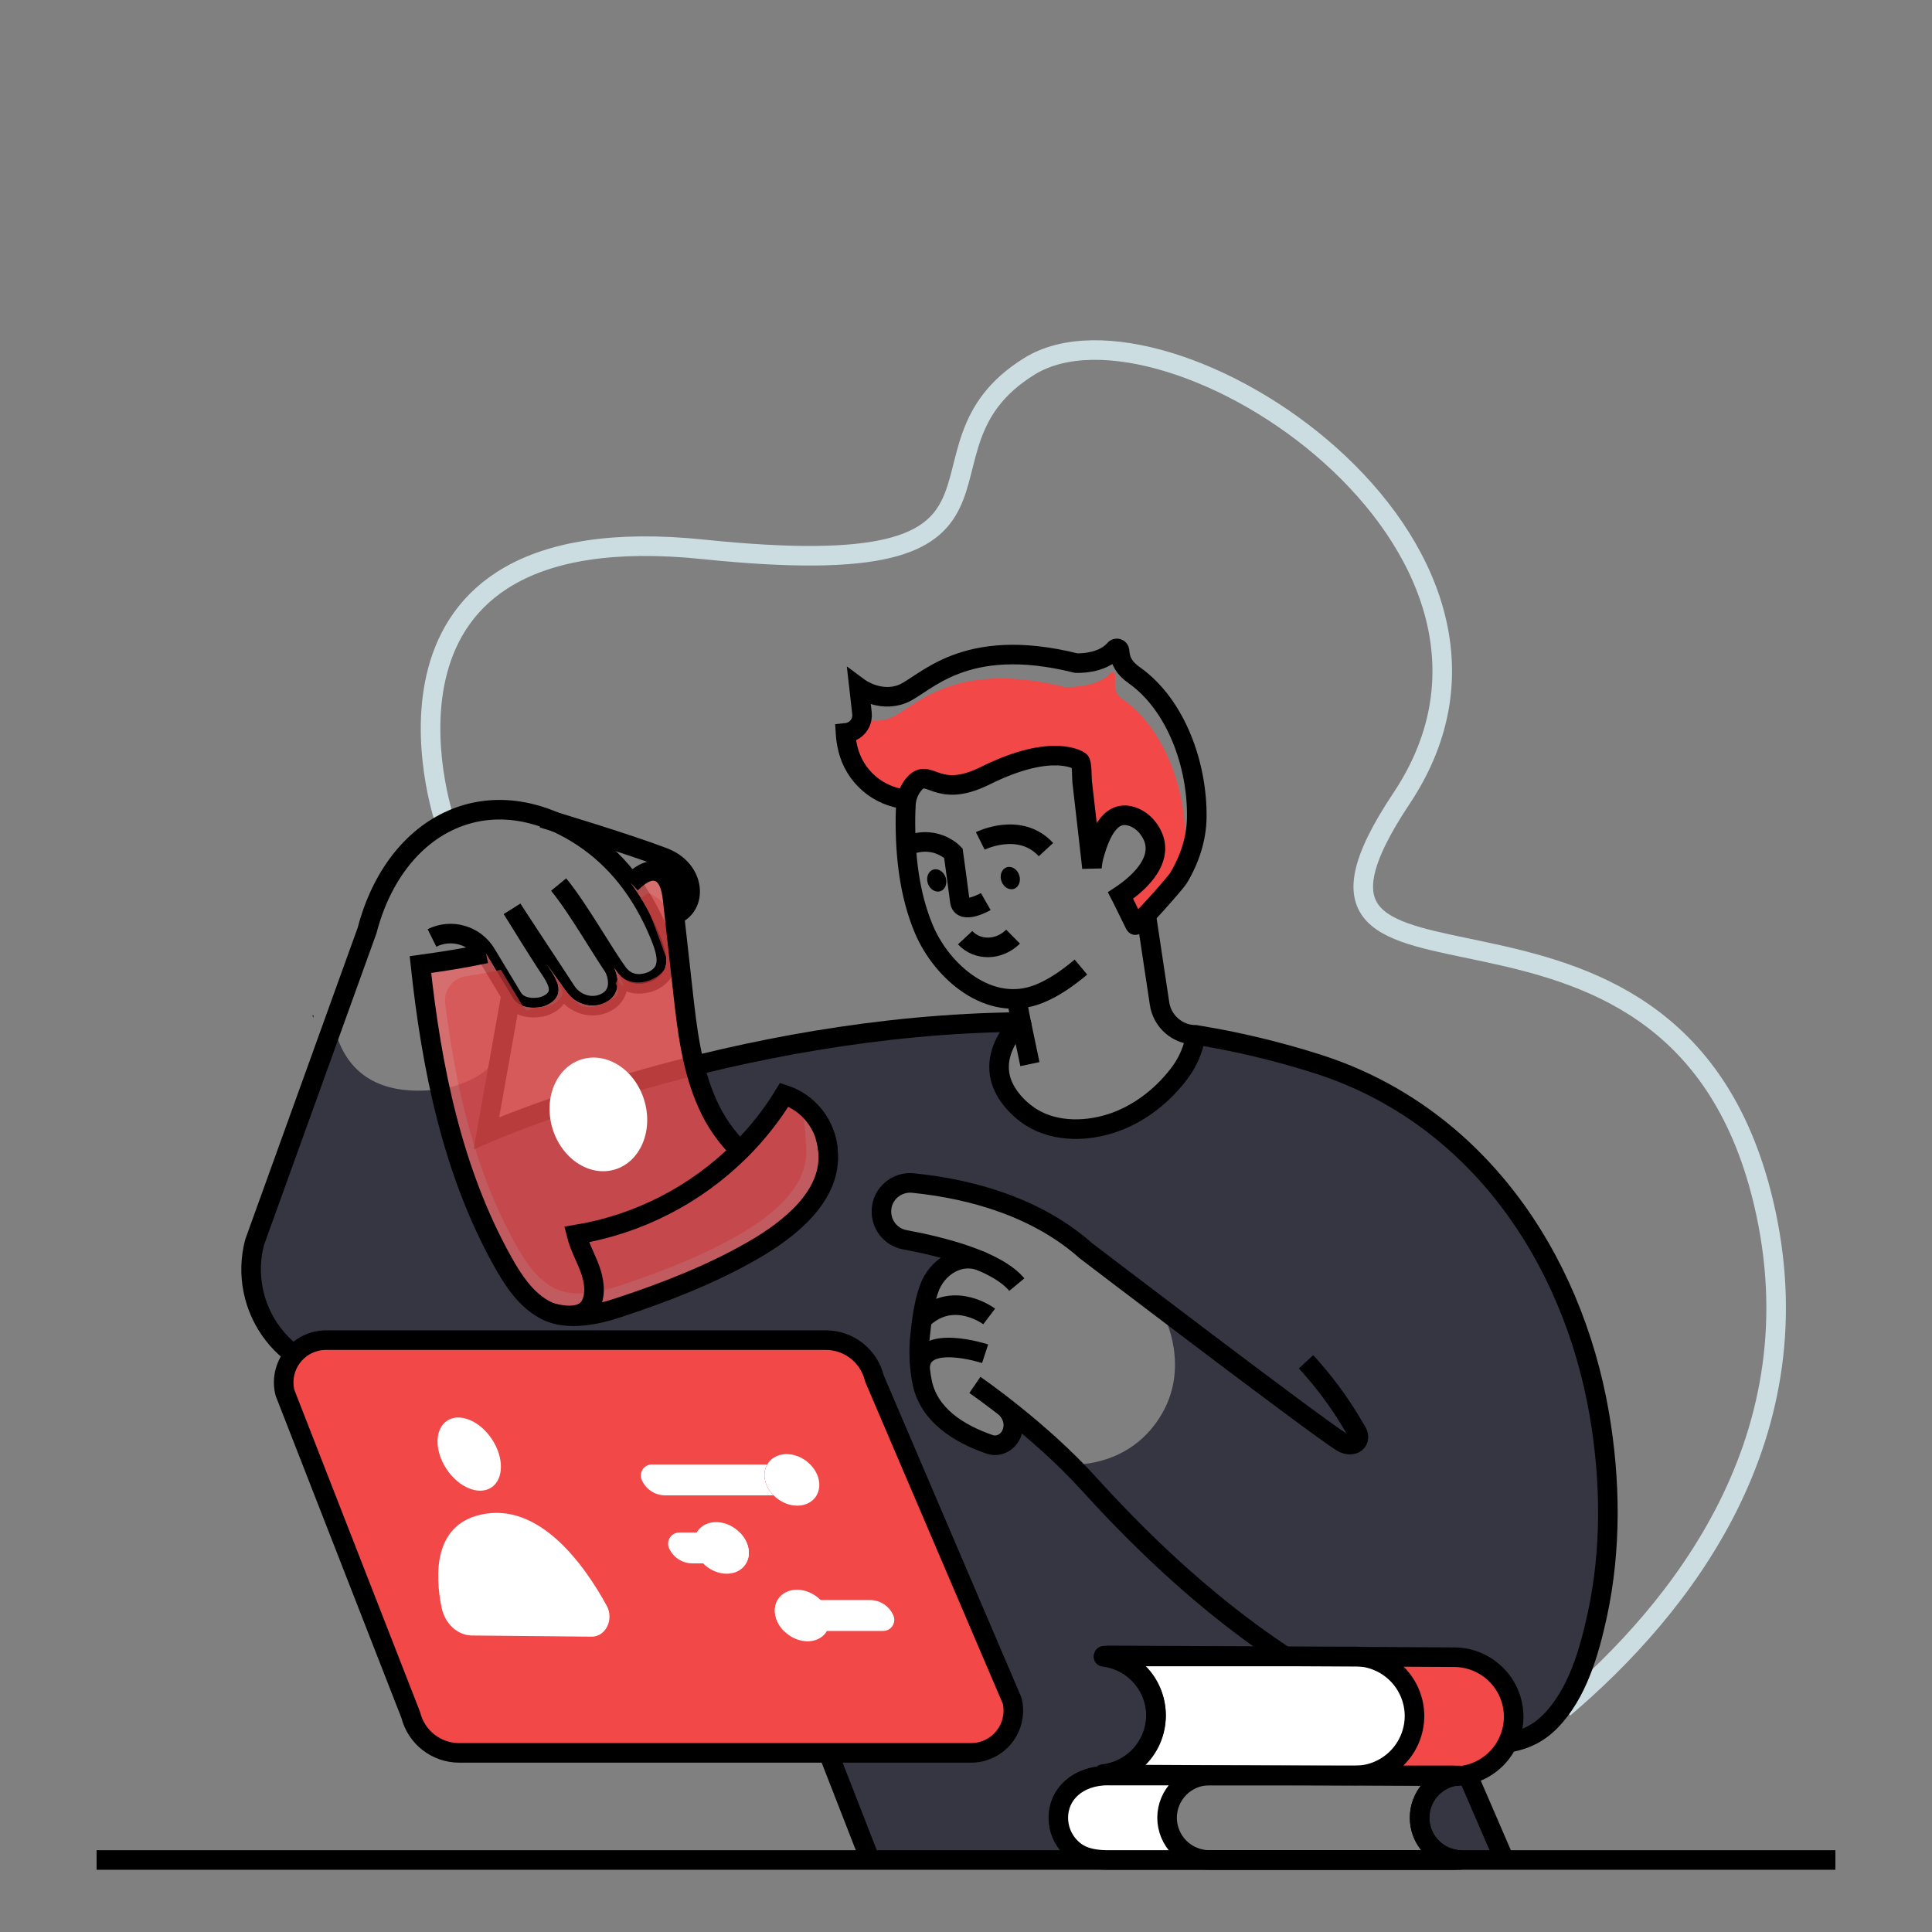 <svg width="540" height="540" viewBox="0 0 540 540" fill="none" xmlns="http://www.w3.org/2000/svg">
<rect x="0" y="0" width="540" height="540" fill="#808080" stroke="none"/>
<path d="M124.2 229.057C124.2 229.057 95.132 143.045 196.522 153.543C297.913 164.041 249.469 125.971 287.782 102.346C326.095 78.721 438.982 152.22 391.754 223.111C344.525 294.002 467.23 229.154 492.826 335.761C508.621 401.549 469.433 449.971 437.103 477.419" stroke="#CCDDE2" stroke-width="5.47" stroke-miterlimit="10"/>
<path d="M446.99 395.227C439.371 351.104 412.393 311.619 368.561 297.487C357.348 293.892 345.882 291.139 334.26 289.252V289.312C333.654 292.974 332.219 296.451 330.064 299.474C325.496 305.733 319.199 310.874 311.909 313.552C304.468 316.306 295.25 316.663 288.344 312.332C284.186 309.729 280.152 305.144 279.423 300.198C278.591 294.625 281.432 289.349 285.428 285.667C251.559 285.942 219.699 291.515 194.168 297.86C195.053 301.565 196.278 305.18 197.829 308.66C199.999 313.511 203.066 317.908 206.869 321.62C211.611 316.921 215.764 311.663 219.235 305.96C222.555 307.046 225.482 309.085 227.653 311.822C229.823 314.56 231.142 317.874 231.444 321.355V321.533C232.783 334.175 220.612 343.673 210.384 349.516C198.569 356.309 185.398 361.396 172.46 365.624C167.125 367.374 160.191 368.864 154.559 367.039C153.952 366.846 153.361 366.609 152.788 366.332C147.172 363.578 143.413 357.805 140.481 352.529C132.127 337.544 126.695 321.209 123.012 304.442C97.454 307.709 94.527 290.402 93.01 286.158L71.145 347.28C69.998 351.674 69.874 356.272 70.782 360.721C71.69 365.17 73.607 369.352 76.384 372.945C79.161 376.537 82.725 379.445 86.801 381.445C90.878 383.445 95.359 384.484 99.9 384.481H190.415L231.53 489.943L243.184 519.875H309.744C304.344 519.875 301.39 518.558 299.246 516.409C297.032 514.193 295.786 511.192 295.78 508.06C295.78 501.58 301.099 496.267 309.744 496.267H310.354C309.701 496.267 309.074 496.207 308.421 496.148C308.826 496.104 309.228 496.037 309.625 495.948C309.197 495.938 308.77 495.905 308.345 495.851C312.245 495.39 315.858 493.574 318.554 490.719C321.25 487.865 322.856 484.153 323.093 480.234C323.104 480.03 323.104 479.827 323.093 479.624V479.311C323 475.292 321.464 471.442 318.766 468.462C316.068 465.483 312.388 463.574 308.399 463.084C308.853 463.046 309.285 463.008 309.722 463.008C309.328 462.911 308.891 462.851 308.48 462.792C309.128 462.732 309.782 462.689 310.408 462.689L359.105 462.949L368.064 462.986H378.697C379.188 462.986 379.685 462.986 380.155 463.046L395.95 463.127L406.501 463.186C410.911 463.223 415.127 465.005 418.226 468.142C421.326 471.279 423.057 475.516 423.041 479.926C423.036 482.42 422.458 484.878 421.351 487.114C425.879 486.534 430.077 484.441 433.264 481.174C440.861 473.414 444.134 461.798 446.396 451.474C450.398 433.081 450.16 413.7 446.99 395.227ZM323.957 396.469C314.782 410.59 299.16 409.321 299.16 409.321C299.16 409.321 297.864 410.585 294.84 405.206C291.816 399.828 283.203 396.15 283.203 396.15C282.517 401.55 281.097 409.758 267.003 399.12C252.909 388.482 257.159 372.974 258.363 364.782C259.567 356.59 264.368 353.874 264.368 353.874L270.038 350.882C270.038 350.882 253.638 346.665 252.85 346.508C252.061 346.352 237.454 334.121 252.277 330.892C267.1 327.662 290.207 340.504 294.673 343.042C299.138 345.58 325.237 367.655 325.237 367.655C325.237 367.655 333.18 382.37 323.957 396.469Z" fill="#353642"/>
<path d="M122.99 304.452C122.99 304.452 135.351 302.951 139.979 294.127L135.945 316.759C135.945 316.759 185.117 300.019 194.135 297.859C194.135 297.859 197.041 316.591 208.607 321.619L220.541 306.445C220.541 306.445 235.505 310.225 231.412 330.615C227.318 351.005 170.705 368.048 161.104 367.654C151.502 367.259 141.167 361.352 130.583 329.605L122.99 304.452Z" fill="#353642"/>
<path d="M143.127 254.038C146.259 259.136 149.407 264.223 152.658 269.245C154.661 272.339 158.312 276.751 154.429 279.985C153.166 280.954 151.64 281.519 150.05 281.605C147.555 281.827 144.936 281.227 143.419 279.083L135.859 266.555C134.352 264.057 131.959 262.218 129.158 261.403C126.356 260.588 123.35 260.859 120.739 262.16" stroke="black" stroke-width="5.47" stroke-miterlimit="10"/>
<path d="M171.72 270.539C173.696 275.237 172.357 278.266 170.046 279.789C166.266 282.268 161.206 281.08 158.528 277.462L143.154 254.064" stroke="black" stroke-width="5.47" stroke-miterlimit="10"/>
<path d="M156.141 247.234C161.735 254.038 168.793 266.674 172.697 271.95C176.602 277.226 182.639 274.045 182.639 274.045C187.542 271.405 186.71 267.025 184.567 261.706C179.285 248.649 171.747 239.966 163.339 234.274C137.284 216.649 110.554 229.652 102.6 260.075L71.145 347.28C69.998 351.674 69.874 356.272 70.782 360.721C71.69 365.17 73.607 369.352 76.384 372.944C79.161 376.537 82.725 379.445 86.801 381.445C90.878 383.445 95.359 384.483 99.9 384.48H190.415L243.2 519.88" stroke="black" stroke-width="5.47" stroke-miterlimit="10"/>
<path d="M188.46 255.717C194.94 253.471 194.643 243.135 185.447 239.647C175.289 235.791 157.253 230.337 152.723 228.976C152.695 228.955 152.661 228.942 152.626 228.938C152.307 228.841 152.086 228.76 151.913 228.722L151.659 228.641" stroke="black" stroke-width="5.47" stroke-miterlimit="10"/>
<path d="M284.202 359.056C278.532 352.241 263.012 348.38 252.882 346.512C251.179 346.192 249.627 345.328 248.458 344.049C247.289 342.77 246.568 341.147 246.402 339.422C246.284 338.259 246.419 337.084 246.796 335.977C247.4 334.277 248.557 332.83 250.082 331.867C251.606 330.903 253.41 330.479 255.204 330.663C272.484 332.413 290.304 337.85 303.485 349.563C303.485 349.563 367.384 398.325 375.014 403.072C378.162 404.983 381.1 402.726 378.967 399.724L378.297 398.579C374.541 392.133 370.096 386.115 365.04 380.629" stroke="black" stroke-width="5.47" stroke-miterlimit="10"/>
<path d="M285.385 285.66C205.022 286.33 135.945 316.753 135.945 316.753L142.841 278.1" stroke="black" stroke-width="5.47" stroke-miterlimit="10"/>
<path d="M410.2 496.027C410.2 496.027 401.447 494.045 399.119 501.055C396.792 508.064 394.362 519.215 411.097 519.874C427.831 520.532 418.003 517.244 417.037 511.828C416.07 506.411 410.2 496.027 410.2 496.027Z" fill="#353642"/>
<path d="M276.48 367.951C276.48 367.951 267.035 360.791 258.53 368.048C258.172 368.364 257.86 368.727 257.602 369.128" stroke="black" stroke-width="5.47" stroke-miterlimit="10"/>
<g opacity="0.77">
<path opacity="0.77" d="M158.495 277.436C161.195 281.06 166.25 282.242 170.014 279.758C172.298 278.246 173.637 275.233 171.709 270.578C172.06 271.091 172.379 271.545 172.692 271.961C176.591 277.258 182.633 274.067 182.633 274.067C187.537 271.426 186.71 267.047 184.567 261.722C182.469 256.449 179.716 251.46 176.375 246.872C178.562 244.826 181.159 242.758 183.897 243.665C186.851 244.648 187.677 248.352 188.012 251.441C188.168 252.877 188.325 254.297 188.482 255.734L190.847 276.88C191.635 283.9 192.424 291.023 194.135 297.875C195.02 301.58 196.246 305.196 197.797 308.675C199.967 313.526 203.034 317.923 206.836 321.635C211.579 316.937 215.732 311.678 219.202 305.975C222.522 307.062 225.45 309.101 227.621 311.838C229.791 314.575 231.11 317.89 231.412 321.371V321.549C232.751 334.19 220.579 343.689 210.352 349.532C198.536 356.325 185.366 361.412 172.427 365.64C167.092 367.39 160.159 368.88 154.526 367.055C153.92 366.861 153.328 366.625 152.755 366.347C147.139 363.593 143.381 357.821 140.449 352.545C126.409 327.3 120.577 298.313 117.504 269.606C123.649 268.759 129.773 267.814 135.821 266.512C135.821 266.512 135.821 266.555 135.859 266.572L142.83 278.133L143.402 279.094C144.914 281.254 147.533 281.832 150.034 281.616C151.623 281.537 153.15 280.972 154.408 279.996C158.285 276.756 154.645 272.36 152.636 269.266" fill="white"/>
<path opacity="0.77" d="M158.495 277.436C161.195 281.06 166.25 282.242 170.014 279.758C172.298 278.246 173.637 275.233 171.709 270.578C172.06 271.091 172.379 271.545 172.692 271.961C176.591 277.258 182.633 274.067 182.633 274.067C187.537 271.426 186.71 267.047 184.567 261.722C182.469 256.449 179.716 251.46 176.375 246.872C178.562 244.826 181.159 242.758 183.897 243.665C186.851 244.648 187.677 248.352 188.012 251.441C188.168 252.877 188.325 254.297 188.482 255.734L190.847 276.88C191.635 283.9 192.424 291.023 194.135 297.875C195.02 301.58 196.246 305.196 197.797 308.675C199.967 313.526 203.034 317.923 206.836 321.635C211.579 316.937 215.732 311.678 219.202 305.975C222.522 307.062 225.45 309.101 227.621 311.838C229.791 314.575 231.11 317.89 231.412 321.371V321.549C232.751 334.19 220.579 343.689 210.352 349.532C198.536 356.325 185.366 361.412 172.427 365.64C167.092 367.39 160.159 368.88 154.526 367.055C153.92 366.861 153.328 366.625 152.755 366.347C147.139 363.593 143.381 357.821 140.449 352.545C126.409 327.3 120.577 298.313 117.504 269.606C123.649 268.759 129.773 267.814 135.821 266.512C135.821 266.512 135.821 266.555 135.859 266.572L142.83 278.133L143.402 279.094C144.914 281.254 147.533 281.832 150.034 281.616C151.623 281.537 153.15 280.972 154.408 279.996C158.285 276.756 154.645 272.36 152.636 269.266" fill="#F34848"/>
<path opacity="0.77" d="M160.153 279.148C162.545 282.388 166.633 281.978 170.014 279.758C172.055 278.408 173.729 278.803 172.006 274.639C172.325 275.093 172.368 273.559 172.649 273.899C176.132 278.63 172.692 271.945 172.692 271.945C177.552 278.084 188.131 272.301 186.192 267.554C184.14 262.441 181.98 254.881 179.242 251.101C181.402 249.059 180.986 249.362 183.735 250.987C184.473 251.461 185.091 252.101 185.54 252.856C185.989 253.61 186.257 254.458 186.322 255.334C186.543 257.392 186.764 259.363 186.986 261.371L189.092 280.271C189.799 286.552 190.501 292.897 192.029 299.009C192.819 302.315 193.915 305.54 195.302 308.643C197.235 312.914 203.445 320.026 206.836 323.282C211.054 319.097 216.108 311.402 219.202 306.289C225.142 308.114 224.883 313.795 225.304 319.999V320.161C226.503 331.442 215.638 339.914 206.534 345.136C195.982 351.2 184.226 355.736 172.676 359.516C167.913 361.082 161.725 362.432 156.697 360.78C156.155 360.609 155.626 360.397 155.115 360.148C150.104 357.686 146.745 352.54 144.126 347.825C132.662 327.235 127.343 303.859 124.416 280.423C124.201 278.669 124.676 276.901 125.74 275.49C126.803 274.08 128.373 273.137 130.118 272.863C133.407 272.323 136.685 271.783 139.941 271.059L140.033 271.102L146.254 281.422C147.609 283.339 147.83 281.837 150.061 281.643C151.47 281.519 154.202 281.243 155.293 280.331C158.755 277.447 156.8 276.254 155.007 273.494" fill="#F34848"/>
</g>
<path d="M275.341 378.374C275.341 378.374 257.407 372.477 257.137 382.391" stroke="black" stroke-width="5.47" stroke-miterlimit="10"/>
<path opacity="0.54" d="M114.815 479.368L79.645 389.263C79.209 387.52 79.176 385.7 79.549 383.942C79.922 382.184 80.691 380.534 81.797 379.117C82.903 377.701 84.318 376.555 85.933 375.767C87.549 374.979 89.323 374.57 91.12 374.57H230.818C233.954 374.569 237 375.625 239.464 377.567C241.928 379.508 243.666 382.223 244.399 385.273L282.901 475.355C283.317 477.093 283.334 478.903 282.95 480.648C282.566 482.393 281.793 484.029 280.686 485.432C279.58 486.835 278.17 487.969 276.562 488.75C274.954 489.529 273.191 489.935 271.404 489.936H128.363C125.25 489.938 122.225 488.898 119.77 486.983C117.316 485.068 115.571 482.388 114.815 479.368Z" fill="white"/>
<path d="M281.178 393.572C281.178 393.572 284.089 396.24 282.982 400.052C282.161 402.877 279.353 404.659 276.572 403.692C267.716 400.63 259.74 395.43 257.796 386.59C256.877 382.115 256.679 377.521 257.207 372.982C257.634 368.776 258.255 364.234 259.67 360.233C261.83 354.088 268.445 349.805 274.865 352.765" stroke="black" stroke-width="5.47" stroke-miterlimit="10"/>
<path d="M114.815 479.368L79.645 389.263C79.209 387.52 79.176 385.7 79.549 383.942C79.922 382.184 80.691 380.534 81.797 379.117C82.903 377.701 84.318 376.555 85.933 375.767C87.549 374.979 89.323 374.57 91.12 374.57H230.818C233.954 374.569 237 375.625 239.464 377.567C241.928 379.508 243.666 382.223 244.399 385.273L282.901 475.355C283.317 477.093 283.334 478.903 282.95 480.648C282.566 482.393 281.793 484.029 280.686 485.432C279.58 486.835 278.17 487.969 276.562 488.75C274.954 489.529 273.191 489.935 271.404 489.936H128.363C125.25 489.938 122.225 488.898 119.77 486.983C117.316 485.068 115.571 482.388 114.815 479.368Z" fill="#F34848"/>
<path d="M114.815 479.368L79.645 389.263C79.209 387.52 79.176 385.7 79.549 383.942C79.922 382.184 80.691 380.534 81.797 379.117C82.903 377.701 84.318 376.555 85.933 375.767C87.549 374.979 89.323 374.57 91.12 374.57H230.818C233.954 374.569 237 375.625 239.464 377.567C241.928 379.508 243.666 382.223 244.399 385.273L282.901 475.355C283.317 477.093 283.334 478.903 282.95 480.648C282.566 482.393 281.793 484.029 280.686 485.432C279.58 486.835 278.17 487.969 276.562 488.75C274.954 489.529 273.191 489.935 271.404 489.935H128.363C125.25 489.938 122.225 488.898 119.77 486.983C117.316 485.068 115.571 482.388 114.815 479.368Z" stroke="black" stroke-width="5.47" stroke-linecap="square" stroke-linejoin="round"/>
<path d="M119.961 475.739L87.512 392.579C87.111 390.97 87.082 389.291 87.427 387.67C87.771 386.048 88.481 384.526 89.502 383.22C90.522 381.913 91.828 380.857 93.317 380.13C94.808 379.403 96.444 379.025 98.102 379.025H226.978C229.872 379.024 232.681 379.997 234.954 381.788C237.227 383.579 238.831 386.083 239.506 388.896L275.033 472.008C275.416 473.611 275.431 475.281 275.077 476.891C274.723 478.502 274.008 480.01 272.987 481.305C271.966 482.599 270.665 483.646 269.181 484.365C267.698 485.085 266.07 485.459 264.422 485.459H132.457C129.589 485.462 126.802 484.506 124.539 482.746C122.275 480.985 120.665 478.519 119.961 475.739Z" fill="#F34848"/>
<path d="M395.777 462.694L420.487 519.874" stroke="black" stroke-width="5.47" stroke-miterlimit="10"/>
<path d="M513 519.874H27" stroke="black" stroke-width="5.47" stroke-miterlimit="10"/>
<path d="M283.16 261.797C279.153 265.755 273.17 265.75 269.762 262.088" stroke="black" stroke-width="5.47" stroke-miterlimit="10"/>
<path d="M176.375 246.855C178.562 244.808 181.159 242.74 183.897 243.647C186.851 244.63 187.677 248.335 188.012 251.423C188.958 259.912 189.903 268.392 190.847 276.863C192.046 287.663 193.309 298.722 197.797 308.647C199.967 313.498 203.034 317.895 206.836 321.607" stroke="black" stroke-width="5.47" stroke-miterlimit="10"/>
<path d="M231.412 321.542V321.364C231.11 317.884 229.791 314.569 227.621 311.832C225.45 309.095 222.522 307.056 219.202 305.969C215.732 311.672 211.579 316.931 206.836 321.629C194.402 333.993 178.428 342.182 161.131 345.059C161.962 348.37 163.674 351.383 164.857 354.569C166.039 357.755 166.628 361.443 165.191 364.516C163.377 368.436 158.171 367.923 154.553 367.054C154.516 367.054 154.494 367.054 154.456 367.054" stroke="black" stroke-width="5.47" stroke-miterlimit="10"/>
<path d="M135.832 266.507C129.784 267.808 123.66 268.753 117.515 269.601C120.587 298.307 126.398 327.295 140.459 352.54C143.392 357.815 147.15 363.588 152.766 366.342C153.339 366.62 153.931 366.857 154.537 367.049C160.169 368.902 167.103 367.384 172.438 365.635C185.398 361.401 198.547 356.32 210.362 349.526C220.563 343.678 232.735 334.185 231.422 321.544C231.296 320.151 231.011 318.778 230.575 317.45" stroke="black" stroke-width="5.47" stroke-miterlimit="10"/>
<path d="M236.963 209.244C237.869 213.022 239.938 216.421 242.878 218.961C245.818 221.502 249.482 223.055 253.352 223.402C253.673 221.844 254.37 220.386 255.382 219.158C259.702 214.066 261.544 223.619 275.362 216.761C294.511 207.235 301.779 212.7 301.779 212.7C302.416 213.175 302.319 217.56 302.427 218.359C302.967 222.911 303.453 227.442 303.988 231.988C304.312 234.764 304.63 237.518 304.933 240.272C305.193 239.804 305.482 239.351 305.797 238.917C307.541 232.744 310.657 225.455 317.374 228.592C318.734 229.255 319.919 230.23 320.83 231.438C325.285 237.291 321.91 242.945 317.25 247.13C316.082 248.429 314.776 249.596 313.357 250.613C314.123 252.201 317.255 258.503 317.255 258.524C317.579 259.162 328.525 246.774 329.341 245.424C330.559 242.117 331.212 238.628 331.274 235.105C331.452 220.616 325.555 203.752 313.821 195.441C310.91 193.384 311.839 191.402 311.661 188.605C311.649 188.454 311.591 188.31 311.495 188.192C311.399 188.074 311.27 187.989 311.124 187.946C310.978 187.903 310.823 187.906 310.679 187.953C310.535 188 310.409 188.09 310.316 188.211C306.639 192.445 297.535 192.023 297.535 192.023C265.934 184.107 255.312 198.158 248.935 200.663C246.332 201.649 243.468 201.696 240.835 200.798C240.68 201.67 240.289 202.483 239.706 203.149C239.122 203.815 238.368 204.31 237.524 204.578L237.686 206.041C237.824 207.161 237.568 208.293 236.963 209.244Z" fill="#F34848"/>
<path d="M253.373 223.426C249.503 223.078 245.84 221.525 242.9 218.985C239.959 216.445 237.89 213.046 236.984 209.267C236.63 207.818 236.406 206.339 236.315 204.85L236.563 204.823C236.903 204.798 237.237 204.725 237.557 204.607C238.401 204.338 239.155 203.844 239.738 203.178C240.322 202.512 240.712 201.699 240.867 200.827C240.966 200.344 240.986 199.848 240.926 199.358L240.116 192.209C240.116 192.209 245.83 196.458 252.169 193.974C258.509 191.49 269.152 177.44 300.769 185.334C300.769 185.334 307.908 185.756 311.569 181.522C311.662 181.401 311.788 181.311 311.932 181.264C312.076 181.217 312.231 181.215 312.377 181.257C312.522 181.3 312.652 181.386 312.747 181.503C312.844 181.621 312.901 181.765 312.914 181.916C313.103 184.719 314.14 186.701 317.056 188.753C328.79 197.069 334.687 213.927 334.503 228.416C334.449 234.426 332.451 240.36 329.368 245.453C328.552 246.803 317.606 259.19 317.282 258.553C317.282 258.553 314.15 252.23 313.384 250.642L313.2 250.291L313.551 250.059C314.855 249.174 316.099 248.205 317.277 247.159C321.932 242.974 325.312 237.32 320.857 231.467C319.945 230.259 318.761 229.284 317.401 228.621C310.662 225.483 307.568 232.773 305.824 238.946C305.485 240.125 305.277 241.338 305.203 242.564C305.122 241.808 305.041 241.079 304.96 240.323C304.657 237.569 304.339 234.815 304.015 232.039C303.475 227.492 302.967 222.962 302.454 218.409C302.373 217.632 302.454 213.225 301.806 212.75C301.806 212.75 294.532 207.285 275.389 216.811C261.571 223.669 259.729 214.111 255.409 219.209C254.397 220.437 253.7 221.894 253.379 223.453C253.28 223.954 253.217 224.461 253.19 224.97C253.18 225.036 253.18 225.104 253.19 225.17C253.125 226.288 253.103 227.4 253.076 228.491C252.974 239.016 254.129 250.01 258.26 259.784C263.282 271.632 276.572 283.317 290.39 277.793C294.71 276.06 298.582 273.268 302.125 270.303" stroke="black" stroke-width="5.47" stroke-miterlimit="10"/>
<path d="M262.83 249.094C264.204 248.634 264.867 246.913 264.311 245.251C263.755 243.587 262.189 242.612 260.815 243.072C259.44 243.532 258.777 245.253 259.333 246.916C259.89 248.579 261.456 249.554 262.83 249.094Z" fill="black"/>
<path d="M283.391 248.436C284.765 247.977 285.428 246.256 284.872 244.592C284.315 242.929 282.75 241.954 281.376 242.414C280.001 242.874 279.338 244.595 279.894 246.258C280.451 247.921 282.016 248.896 283.391 248.436Z" fill="black"/>
<path d="M275.53 251.997C275.53 251.997 268.688 255.88 268.272 251.852C268.142 250.61 266.468 238.443 266.468 238.443C266.468 238.443 260.939 232.584 252.466 236.915" stroke="black" stroke-width="5.47" stroke-miterlimit="10"/>
<path d="M273.991 235.034C273.991 235.034 285.039 229.516 292.351 237.47" stroke="black" stroke-width="5.47" stroke-miterlimit="10"/>
<path d="M284.121 279.148L285.39 285.661C281.389 289.349 278.559 294.635 279.385 300.203C280.12 305.138 284.159 309.734 288.301 312.32C295.223 316.64 304.43 316.3 311.882 313.552C319.167 310.852 325.469 305.727 330.037 299.474C332.189 296.451 333.622 292.977 334.228 289.316V289.252" stroke="black" stroke-width="5.47" stroke-miterlimit="10"/>
<path d="M285.39 285.66L287.863 297.421" stroke="black" stroke-width="5.47" stroke-miterlimit="10"/>
<path d="M320.366 255.718L324.103 280.531C324.471 282.959 325.699 285.176 327.563 286.776C329.427 288.376 331.803 289.255 334.26 289.252C345.89 291.136 357.362 293.887 368.582 297.481C412.414 311.618 439.393 351.103 447.012 395.221C450.182 413.695 450.419 433.07 446.44 451.441C444.177 461.782 440.905 473.397 433.307 481.141C423.441 491.239 408.299 487.081 396.641 482.518C360.445 468.44 330.34 443.395 304.344 414.721C290.444 399.385 272.484 387.094 272.484 387.094" stroke="black" stroke-width="5.47" stroke-miterlimit="10"/>
<path d="M131.922 457.127C127.861 457.089 124.324 453.812 123.412 449.249C121.608 440.274 121.133 426.396 134.293 423.367C150.736 419.587 163.382 437.493 169.582 448.811C171.666 452.591 169.306 457.451 165.424 457.451L131.922 457.127Z" fill="white"/>
<path d="M137.351 415.746C140.841 413.423 140.895 407.367 137.47 402.221C134.045 397.073 128.439 394.784 124.948 397.107C121.457 399.43 121.403 405.485 124.828 410.632C128.253 415.78 133.86 418.069 137.351 415.746Z" fill="white"/>
<path d="M407.576 496.324C407.322 496.362 407.036 496.399 406.787 496.459H406.69L368.28 496.259L310.646 495.962C310.424 495.962 310.208 495.962 309.992 495.962C309.564 495.952 309.137 495.919 308.713 495.865C312.617 495.411 316.237 493.595 318.935 490.735C321.632 487.876 323.235 484.156 323.46 480.232C323.471 480.029 323.471 479.825 323.46 479.622V479.308C323.444 475.468 322.106 471.751 319.671 468.782C317.236 465.813 313.852 463.773 310.09 463.006C309.695 462.909 309.263 462.849 308.848 462.79C309.501 462.73 310.149 462.687 310.781 462.687L359.473 462.946L368.437 462.984L380.527 463.044C384.667 463.422 388.517 465.33 391.325 468.396C394.131 471.462 395.694 475.465 395.707 479.622C395.707 480.406 395.648 481.19 395.528 481.965C394.953 485.923 392.976 489.542 389.957 492.165C386.939 494.789 383.079 496.241 379.08 496.259H408.337C406.652 496.259 407.122 496.259 407.576 496.324Z" fill="white"/>
<path d="M329.665 516.408C330.762 517.512 332.067 518.386 333.505 518.982C334.943 519.577 336.484 519.88 338.04 519.875H309.755C304.355 519.875 301.406 518.558 299.257 516.408C297.049 514.19 295.805 511.19 295.796 508.06C295.796 501.58 301.109 496.266 309.755 496.266H338.04C335.705 496.263 333.421 496.952 331.478 498.248C329.536 499.544 328.021 501.387 327.127 503.544C326.233 505.701 325.999 508.076 326.456 510.366C326.912 512.656 328.039 514.759 329.692 516.408H329.665Z" fill="white"/>
<path d="M423.079 479.918C423.072 482.413 422.492 484.872 421.384 487.106C420.592 488.795 419.506 490.329 418.176 491.636C415.983 493.809 413.229 495.33 410.222 496.027C408.982 496.313 407.714 496.458 406.442 496.459C406.701 496.399 406.982 496.361 407.23 496.324C406.777 496.28 406.307 496.264 407.997 496.264H378.734C382.736 496.249 386.599 494.797 389.62 492.172C392.641 489.548 394.619 485.925 395.194 481.965C395.313 481.19 395.372 480.406 395.372 479.621C395.359 475.464 393.796 471.46 390.988 468.394C388.179 465.328 384.328 463.42 380.187 463.043L395.982 463.125L406.534 463.184C410.943 463.221 415.158 465.002 418.259 468.138C421.359 471.274 423.092 475.509 423.079 479.918Z" fill="#F34848"/>
<path d="M423.079 479.914C423.046 484.327 421.266 488.546 418.128 491.648C414.991 494.75 410.752 496.482 406.339 496.465L310.262 495.968C309.62 495.968 308.977 495.92 308.329 495.855C312.379 495.396 316.12 493.468 318.843 490.434C321.566 487.402 323.081 483.475 323.103 479.4C323.124 475.324 321.649 471.382 318.959 468.321C316.267 465.26 312.547 463.292 308.502 462.791C309.144 462.723 309.789 462.691 310.435 462.694L406.512 463.19C410.924 463.221 415.144 464.997 418.249 468.131C421.354 471.266 423.091 475.502 423.079 479.914Z" stroke="black" stroke-width="5.47" stroke-linecap="square" stroke-linejoin="round"/>
<path d="M395.361 479.617C395.352 484.028 393.596 488.256 390.477 491.375C387.358 494.495 383.129 496.251 378.718 496.259H310.36C309.714 496.256 309.068 496.22 308.426 496.151C312.473 495.671 316.203 493.723 318.911 490.676C321.617 487.629 323.112 483.695 323.112 479.619C323.112 475.544 321.617 471.61 318.911 468.563C316.203 465.516 312.473 463.568 308.426 463.087C309.069 463.028 309.717 462.985 310.36 462.985H378.718C383.127 462.994 387.353 464.75 390.472 467.866C393.59 470.983 395.348 475.208 395.361 479.617Z" stroke="black" stroke-width="5.47" stroke-linecap="square" stroke-linejoin="round"/>
<path d="M295.796 508.063C295.795 509.612 296.1 511.146 296.693 512.577C297.287 514.007 298.156 515.307 299.252 516.401C301.412 518.561 304.344 519.873 309.749 519.873H407.992C406.301 519.873 406.76 519.841 407.219 519.797C404.345 519.459 401.695 518.078 399.771 515.914C397.848 513.752 396.786 510.958 396.786 508.063C396.786 505.169 397.848 502.375 399.771 500.212C401.695 498.05 404.345 496.668 407.219 496.329C406.76 496.286 406.301 496.253 407.992 496.253H309.749C301.099 496.259 295.796 501.572 295.796 508.063Z" stroke="black" stroke-width="5.47" stroke-linecap="square" stroke-linejoin="round"/>
<path d="M326.198 508.063C326.205 511.194 327.452 514.193 329.665 516.406C331.878 518.62 334.878 519.866 338.008 519.873H405.848C406.301 519.873 406.76 519.841 407.219 519.797C404.345 519.459 401.695 518.078 399.771 515.914C397.848 513.752 396.786 510.958 396.786 508.063C396.786 505.169 397.848 502.375 399.771 500.212C401.695 498.05 404.345 496.668 407.219 496.329C406.76 496.286 406.301 496.253 405.848 496.253H338.008C334.878 496.262 331.879 497.509 329.666 499.722C327.453 501.935 326.206 504.934 326.198 508.063Z" stroke="black" stroke-width="5.47" stroke-linecap="square" stroke-linejoin="round"/>
<path d="M216.227 417.96H185.922C184.535 417.958 183.179 417.552 182.019 416.793C180.86 416.033 179.945 414.953 179.388 413.683C179.173 413.211 179.081 412.691 179.121 412.173C179.16 411.655 179.33 411.157 179.615 410.722C179.899 410.288 180.289 409.932 180.748 409.689C181.207 409.446 181.72 409.323 182.239 409.331H214.456C212.938 411.885 213.71 415.433 216.227 417.96Z" fill="white"/>
<path d="M235.823 414.838C235.822 415.664 235.493 416.456 234.909 417.039C234.325 417.624 233.534 417.952 232.708 417.954H216.227C213.71 415.432 212.938 411.884 214.456 409.314H229.009C230.394 409.314 231.749 409.716 232.91 410.471C234.07 411.227 234.987 412.303 235.548 413.569C235.722 413.97 235.816 414.401 235.823 414.838Z" fill="#F34848"/>
<path d="M228.242 417.959C228.156 418.124 228.057 418.281 227.945 418.429C225.785 421.383 221.092 421.669 217.447 419.002C217.016 418.684 216.609 418.335 216.227 417.959C213.71 415.438 212.938 411.89 214.456 409.319C214.541 409.155 214.64 408.998 214.753 408.85C216.913 405.874 221.584 405.61 225.229 408.256C225.668 408.584 226.081 408.945 226.465 409.336C228.96 411.847 229.738 415.373 228.242 417.959Z" fill="white"/>
<path d="M243.443 433.863C243.437 434.69 243.105 435.481 242.518 436.064C241.931 436.647 241.138 436.974 240.311 436.974H208.51C210.044 434.393 209.277 430.872 206.755 428.334H236.628C238.015 428.334 239.372 428.738 240.533 429.497C241.694 430.255 242.61 431.335 243.167 432.605C243.346 433.001 243.439 433.429 243.443 433.863Z" fill="#F34848"/>
<path d="M208.51 436.972H193.547C192.162 436.973 190.806 436.572 189.645 435.816C188.484 435.061 187.567 433.984 187.007 432.717C186.831 432.321 186.737 431.893 186.732 431.459C186.731 431.051 186.811 430.646 186.967 430.268C187.123 429.89 187.352 429.547 187.641 429.258C187.93 428.969 188.274 428.74 188.651 428.584C189.029 428.428 189.434 428.348 189.842 428.348H206.755C209.277 430.87 210.06 434.391 208.51 436.972Z" fill="white"/>
<path d="M208.51 436.973C208.44 437.142 208.347 437.302 208.235 437.448C206.075 440.418 201.398 440.688 197.759 438.037C197.318 437.708 196.903 437.347 196.517 436.957C194.017 434.435 193.25 430.914 194.746 428.317C194.832 428.15 194.931 427.992 195.043 427.841C197.203 424.888 201.895 424.601 205.535 427.274C205.968 427.589 206.376 427.938 206.755 428.317C209.277 430.871 210.06 434.392 208.51 436.973Z" fill="white"/>
<path d="M219.105 455.858H200.065C198.68 455.856 197.326 455.453 196.165 454.698C195.004 453.943 194.087 452.868 193.525 451.603C193.311 451.128 193.22 450.608 193.26 450.089C193.3 449.57 193.47 449.07 193.755 448.635C194.04 448.199 194.43 447.842 194.889 447.598C195.348 447.353 195.861 447.228 196.382 447.234H217.334C215.833 449.821 216.605 453.336 219.105 455.858Z" fill="#F34848"/>
<path d="M249.961 452.768C249.956 453.59 249.626 454.376 249.044 454.955C248.46 455.534 247.672 455.858 246.85 455.857H219.105C216.605 453.335 215.833 449.815 217.334 447.217H243.146C244.533 447.217 245.89 447.622 247.051 448.38C248.212 449.138 249.127 450.219 249.685 451.489C249.863 451.892 249.957 452.327 249.961 452.768Z" fill="white"/>
<path d="M231.12 455.858C231.034 456.024 230.934 456.182 230.823 456.333C228.663 459.303 223.992 459.573 220.347 456.922C219.909 456.592 219.496 456.231 219.11 455.842C216.61 453.32 215.838 449.799 217.339 447.202C217.422 447.035 217.519 446.875 217.631 446.726C219.791 443.773 224.483 443.519 228.128 446.159C228.561 446.474 228.97 446.822 229.349 447.202C231.865 449.756 232.632 453.298 231.12 455.858Z" fill="white"/>
<path d="M87.269 283.7L87.745 283.835L87.566 284.527C87.454 284.257 87.354 283.981 87.269 283.7Z" fill="#353642"/>
<path d="M171.777 326.903C178.886 324.816 182.62 316.218 180.12 307.699C177.619 299.181 169.829 293.966 162.721 296.052C155.613 298.139 151.878 306.737 154.379 315.256C156.88 323.775 164.669 328.989 171.777 326.903Z" fill="white"/>
</svg>
